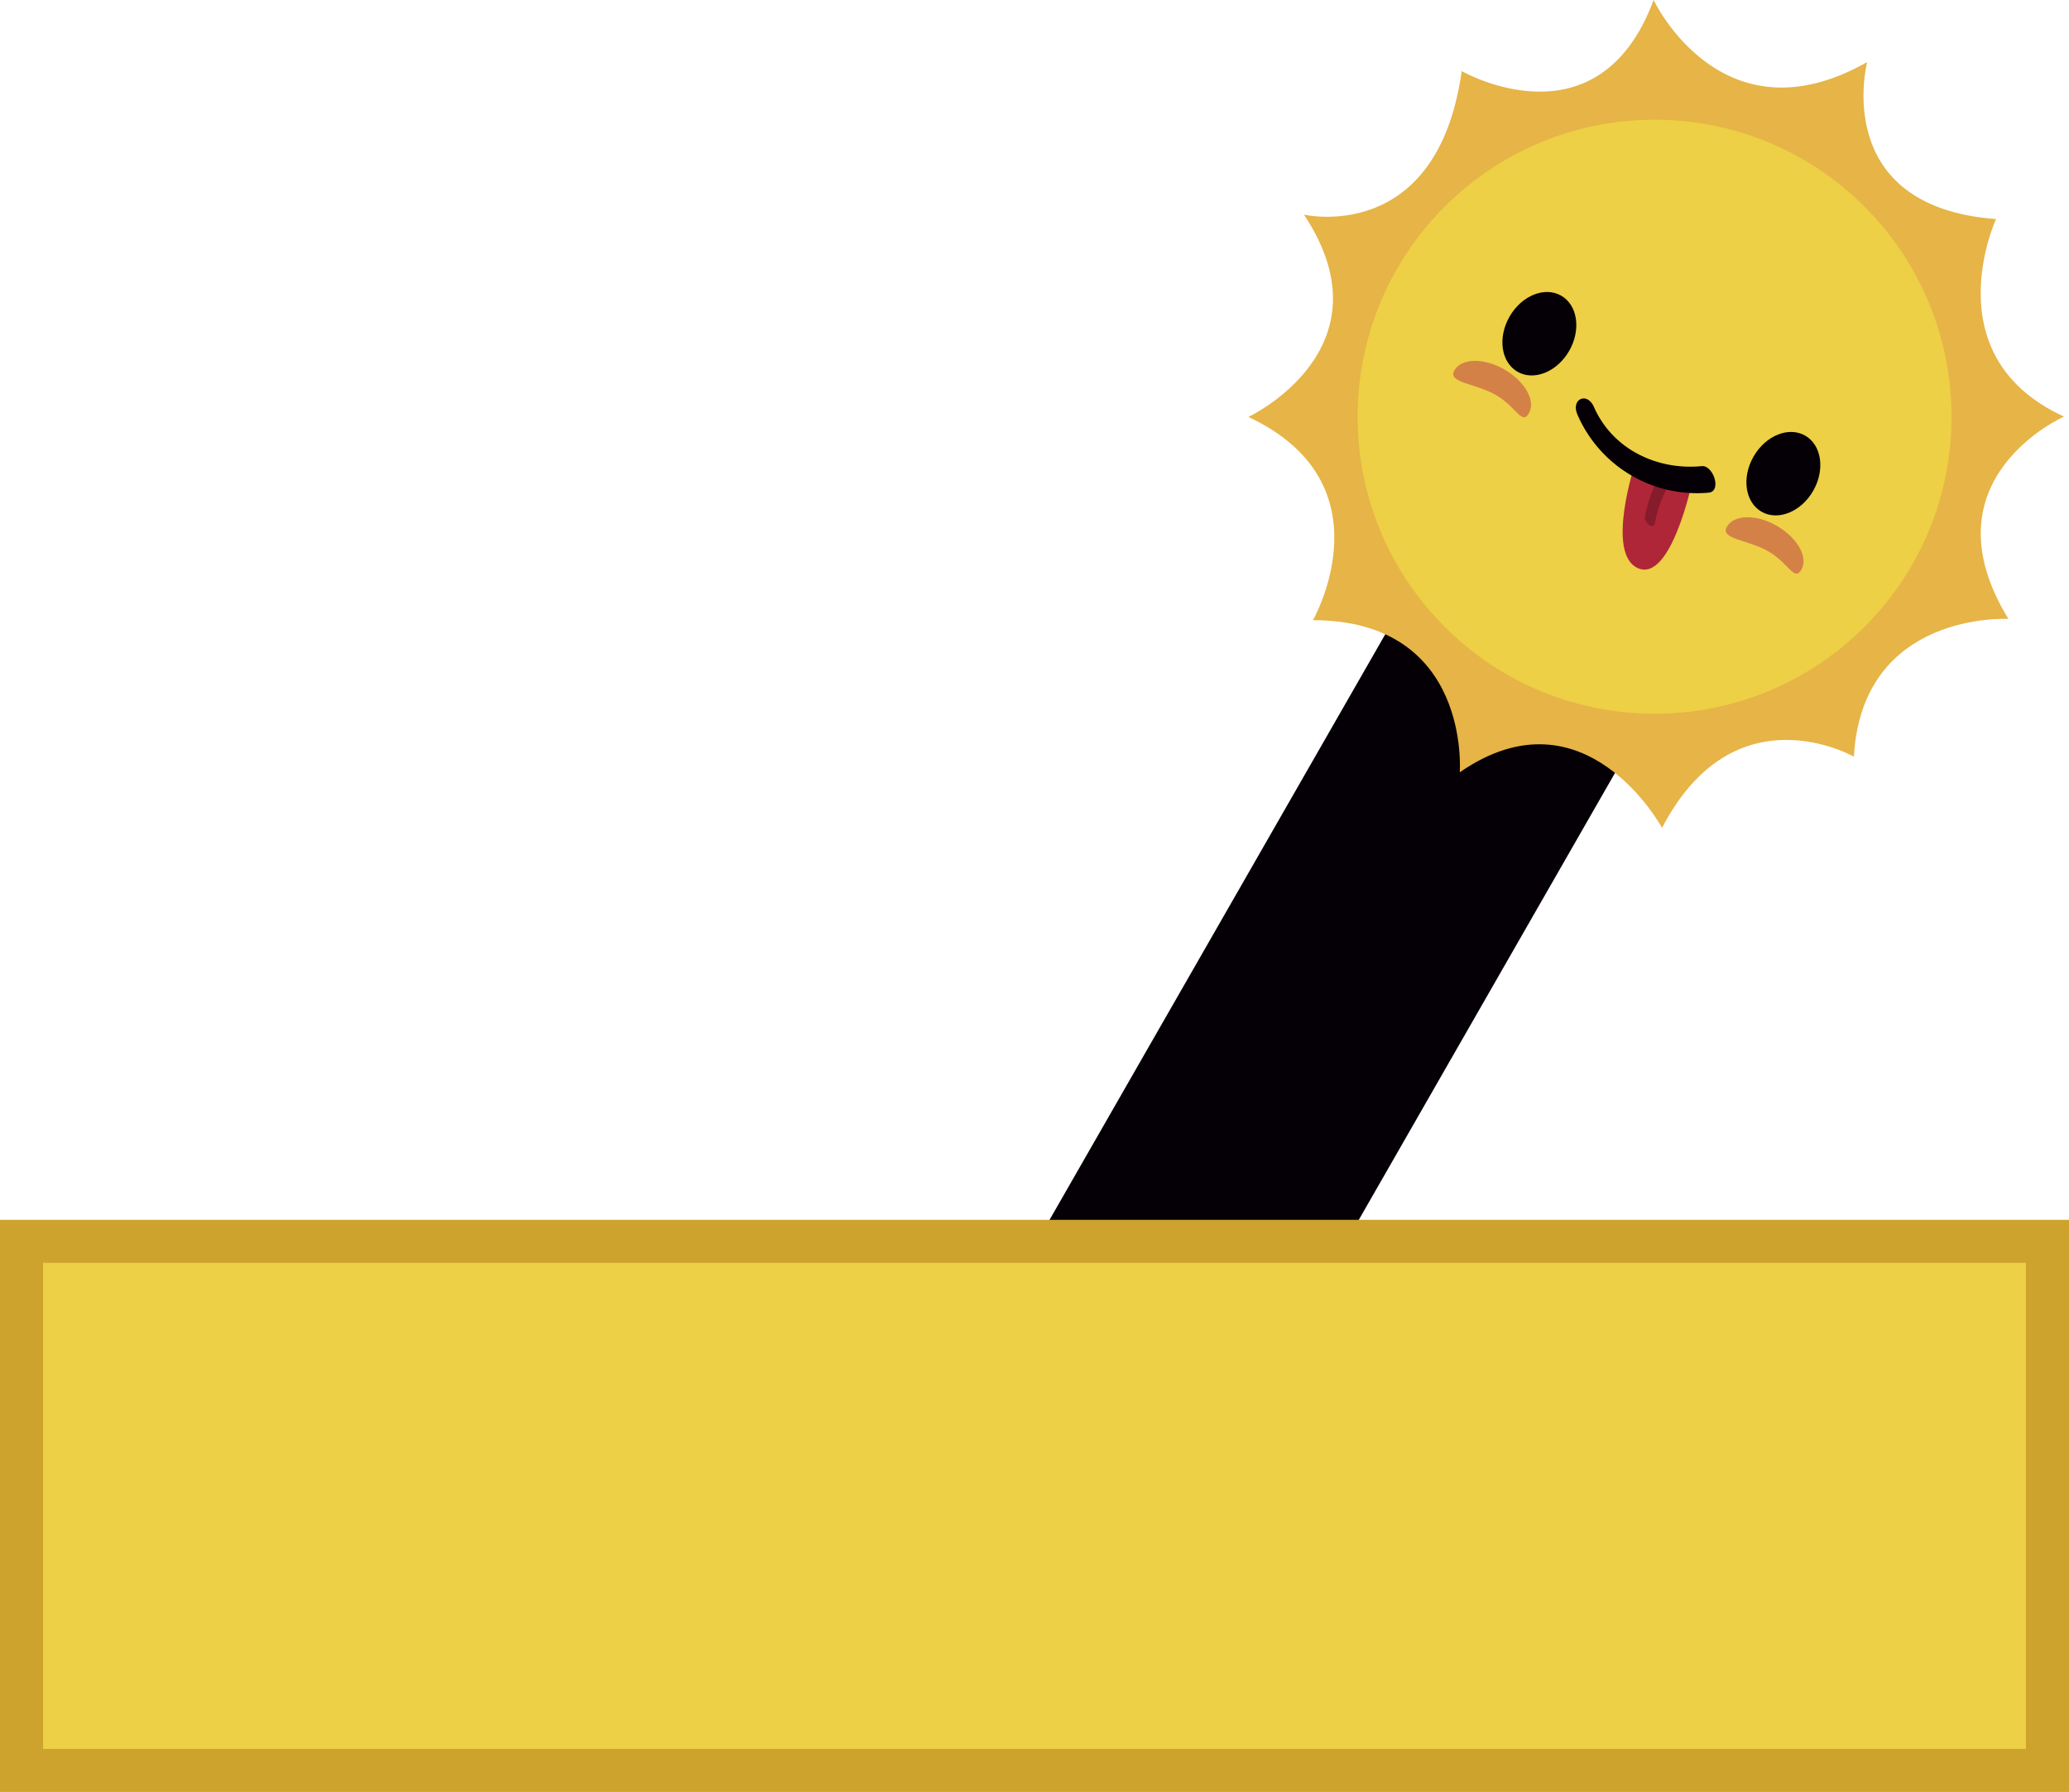<svg xmlns="http://www.w3.org/2000/svg" viewBox="0 0 480.71 416.28"><defs><style>.cls-1{fill:#040006;}.cls-2{fill:#edd045;}.cls-3{fill:#cda32d;}.cls-4{fill:#e6b447;}.cls-5{fill:#af2639;}.cls-6{fill:#851b2b;}.cls-7{fill:#d48148;}</style></defs><title>Sol_DIR</title><g id="Camada_2" data-name="Camada 2"><g id="Camada_1-2" data-name="Camada 1"><g id="Sol_DIR"><rect class="cls-1" x="277.09" y="79.45" width="62.33" height="308.47" transform="translate(157.11 -122.39) rotate(29.83)"/><rect class="cls-2" x="5" y="288.37" width="470.71" height="122.91"/><path class="cls-3" d="M470.71,293.37V406.28H10V293.37H470.71m10-10H0V416.28H480.71V283.37Z"/><path class="cls-4" d="M384.2,0S400,33.62,433.81,14.42c0,0-8.73,33.58,29.95,36.47,0,0-14.77,31.88,15.79,45.89,0,0-32.87,14.48-12.91,47,0,0-34-1.94-35.91,32,0,0-27.72-15.89-44.57,16.54,0,0-17.88-33.06-47-12.91,0,0,2.7-35.29-34.11-35.34,0,0,18.17-31.68-15-47.21,0,0,33.62-15.8,12.91-47,0,0,30.94,7.22,36.66-33.35C339.63,16.54,371.31,34.71,384.2,0Z"/><circle class="cls-2" cx="384.43" cy="96.81" r="69" transform="translate(44.14 300.19) rotate(-45)"/><path class="cls-5" d="M379.93,107.55s-7,21.11.65,24.45,12.55-19.93,12.55-19.93S385.57,112.38,379.93,107.55Z"/><ellipse class="cls-1" cx="357.68" cy="77.55" rx="10.19" ry="7.99" transform="translate(112.46 349.24) rotate(-60.17)"/><ellipse class="cls-1" cx="414.37" cy="110.06" rx="10.19" ry="7.99" transform="translate(112.75 414.76) rotate(-60.17)"/><path class="cls-6" d="M385.12,111.47A29.28,29.28,0,0,0,382.2,120c-.27,1.32,1.93,3.37,2.31,1.44a27.31,27.31,0,0,1,2.75-7.89c.64-1.15-1.3-3.62-2.14-2.09Z"/><path class="cls-1" d="M395.35,108.29c-10.33,1-20.69-3.92-25-13.72-1.61-3.66-5.44-1.86-3.83,1.79A30.26,30.26,0,0,0,397,114.45c3.1-.31,1.06-6.43-1.64-6.16Z"/><path class="cls-7" d="M418.54,132.33c-1.65,2.88-2.91-1.51-7.69-4.25s-11.29-2.81-9.64-5.69,6.86-3,11.64-.22S420.18,129.46,418.54,132.33Z"/><path class="cls-7" d="M355.22,96c-1.64,2.87-2.9-1.51-7.69-4.25s-11.28-2.82-9.64-5.69,6.86-3,11.65-.23S356.87,93.15,355.22,96Z"/></g></g></g></svg>